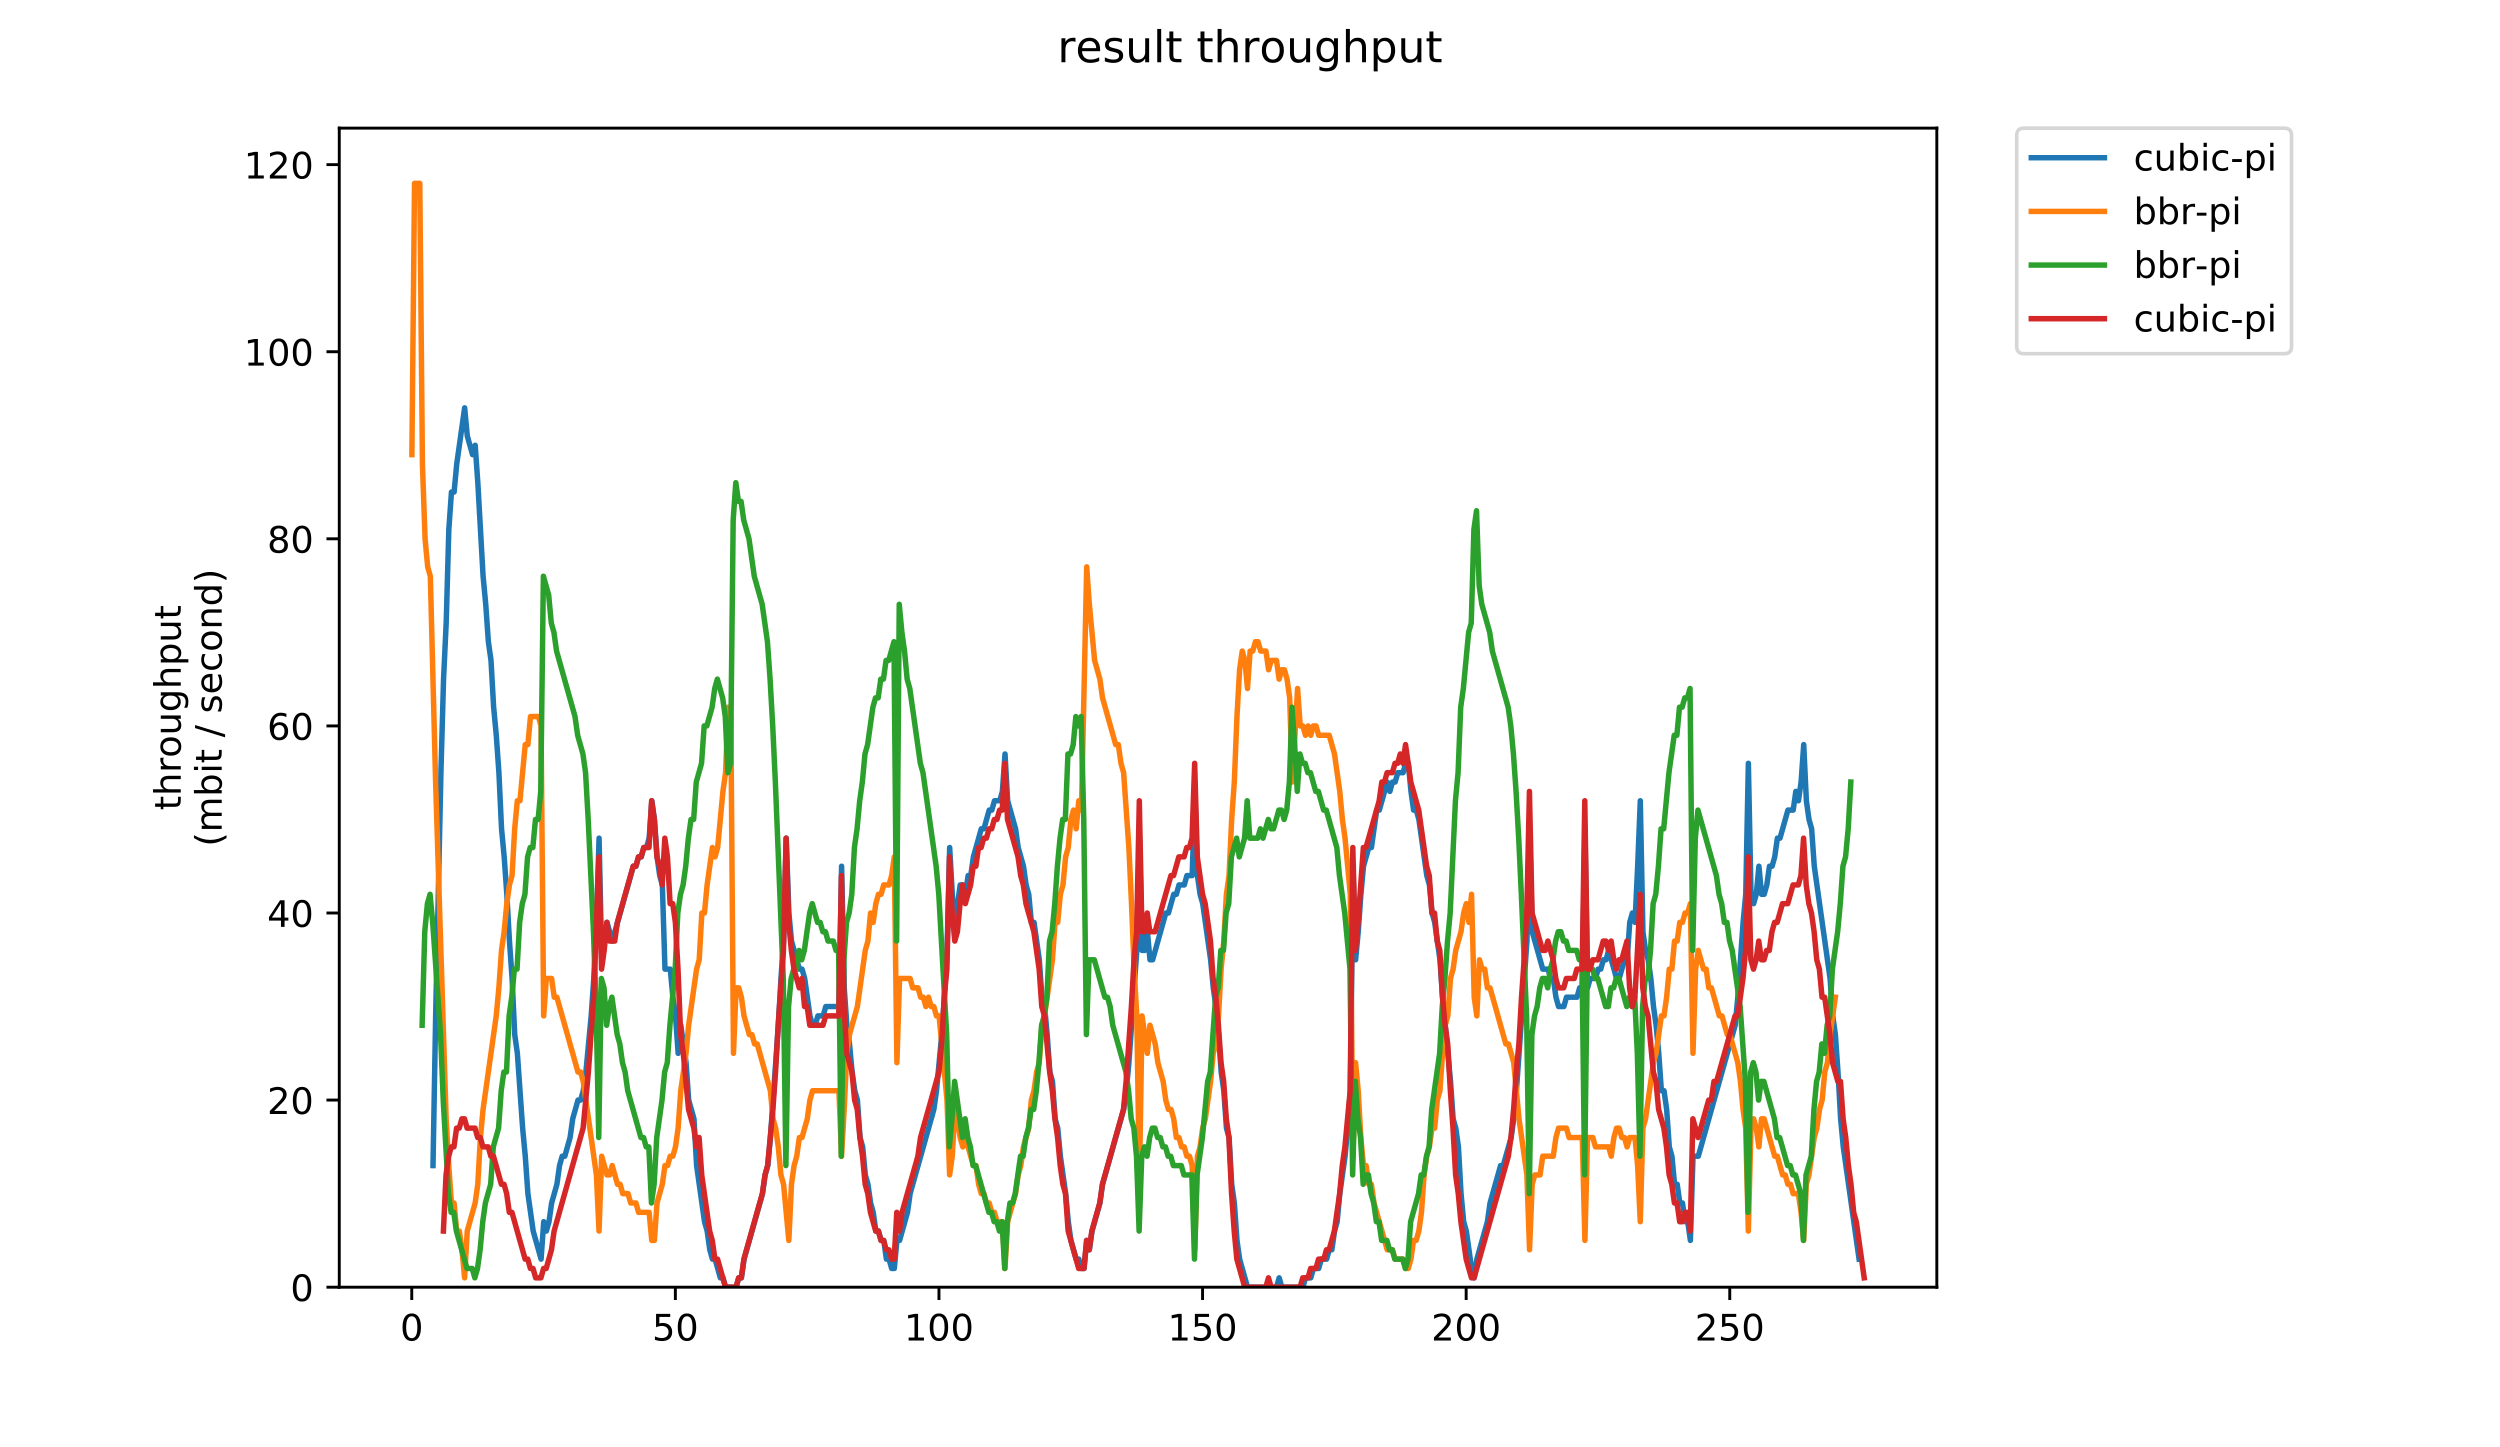 <?xml version="1.0" encoding="utf-8" standalone="no"?>
<!DOCTYPE svg PUBLIC "-//W3C//DTD SVG 1.1//EN"
  "http://www.w3.org/Graphics/SVG/1.1/DTD/svg11.dtd">
<!-- Created with matplotlib (https://matplotlib.org/) -->
<svg height="396pt" version="1.1" viewBox="0 0 684 396" width="684pt" xmlns="http://www.w3.org/2000/svg" xmlns:xlink="http://www.w3.org/1999/xlink">
 <defs>
  <style type="text/css">
*{stroke-linecap:butt;stroke-linejoin:round;}
  </style>
 </defs>
 <g id="figure_1">
  <g id="patch_1">
   <path d="M 0 396 
L 684 396 
L 684 0 
L 0 0 
z
" style="fill:#ffffff;"/>
  </g>
  <g id="axes_1">
   <g id="patch_2">
    <path d="M 92.824 352.174 
L 529.913 352.174 
L 529.913 35.062 
L 92.824 35.062 
z
" style="fill:#ffffff;"/>
   </g>
   <g id="matplotlib.axis_1">
    <g id="xtick_1">
     <g id="line2d_1">
      <defs>
       <path d="M 0 0 
L 0 3.5 
" id="m66366117ad" style="stroke:#000000;stroke-width:0.8;"/>
      </defs>
      <g>
       <use style="stroke:#000000;stroke-width:0.8;" x="112.658" xlink:href="#m66366117ad" y="352.174"/>
      </g>
     </g>
     <g id="text_1">
      <!-- 0 -->
      <defs>
       <path d="M 31.781 66.406 
Q 24.172 66.406 20.328 58.906 
Q 16.5 51.422 16.5 36.375 
Q 16.5 21.391 20.328 13.891 
Q 24.172 6.391 31.781 6.391 
Q 39.453 6.391 43.281 13.891 
Q 47.125 21.391 47.125 36.375 
Q 47.125 51.422 43.281 58.906 
Q 39.453 66.406 31.781 66.406 
z
M 31.781 74.219 
Q 44.047 74.219 50.516 64.516 
Q 56.984 54.828 56.984 36.375 
Q 56.984 17.969 50.516 8.266 
Q 44.047 -1.422 31.781 -1.422 
Q 19.531 -1.422 13.062 8.266 
Q 6.594 17.969 6.594 36.375 
Q 6.594 54.828 13.062 64.516 
Q 19.531 74.219 31.781 74.219 
z
" id="DejaVuSans-48"/>
      </defs>
      <g transform="translate(109.477 366.773)scale(0.1 -0.1)">
       <use xlink:href="#DejaVuSans-48"/>
      </g>
     </g>
    </g>
    <g id="xtick_2">
     <g id="line2d_2">
      <g>
       <use style="stroke:#000000;stroke-width:0.8;" x="184.779" xlink:href="#m66366117ad" y="352.174"/>
      </g>
     </g>
     <g id="text_2">
      <!-- 50 -->
      <defs>
       <path d="M 10.797 72.906 
L 49.516 72.906 
L 49.516 64.594 
L 19.828 64.594 
L 19.828 46.734 
Q 21.969 47.469 24.109 47.828 
Q 26.266 48.188 28.422 48.188 
Q 40.625 48.188 47.75 41.5 
Q 54.891 34.812 54.891 23.391 
Q 54.891 11.625 47.562 5.094 
Q 40.234 -1.422 26.906 -1.422 
Q 22.312 -1.422 17.547 -0.641 
Q 12.797 0.141 7.719 1.703 
L 7.719 11.625 
Q 12.109 9.234 16.797 8.062 
Q 21.484 6.891 26.703 6.891 
Q 35.156 6.891 40.078 11.328 
Q 45.016 15.766 45.016 23.391 
Q 45.016 31 40.078 35.438 
Q 35.156 39.891 26.703 39.891 
Q 22.75 39.891 18.812 39.016 
Q 14.891 38.141 10.797 36.281 
z
" id="DejaVuSans-53"/>
      </defs>
      <g transform="translate(178.417 366.773)scale(0.1 -0.1)">
       <use xlink:href="#DejaVuSans-53"/>
       <use x="63.623" xlink:href="#DejaVuSans-48"/>
      </g>
     </g>
    </g>
    <g id="xtick_3">
     <g id="line2d_3">
      <g>
       <use style="stroke:#000000;stroke-width:0.8;" x="256.9" xlink:href="#m66366117ad" y="352.174"/>
      </g>
     </g>
     <g id="text_3">
      <!-- 100 -->
      <defs>
       <path d="M 12.406 8.297 
L 28.516 8.297 
L 28.516 63.922 
L 10.984 60.406 
L 10.984 69.391 
L 28.422 72.906 
L 38.281 72.906 
L 38.281 8.297 
L 54.391 8.297 
L 54.391 0 
L 12.406 0 
z
" id="DejaVuSans-49"/>
      </defs>
      <g transform="translate(247.356 366.773)scale(0.1 -0.1)">
       <use xlink:href="#DejaVuSans-49"/>
       <use x="63.623" xlink:href="#DejaVuSans-48"/>
       <use x="127.246" xlink:href="#DejaVuSans-48"/>
      </g>
     </g>
    </g>
    <g id="xtick_4">
     <g id="line2d_4">
      <g>
       <use style="stroke:#000000;stroke-width:0.8;" x="329.021" xlink:href="#m66366117ad" y="352.174"/>
      </g>
     </g>
     <g id="text_4">
      <!-- 150 -->
      <g transform="translate(319.477 366.773)scale(0.1 -0.1)">
       <use xlink:href="#DejaVuSans-49"/>
       <use x="63.623" xlink:href="#DejaVuSans-53"/>
       <use x="127.246" xlink:href="#DejaVuSans-48"/>
      </g>
     </g>
    </g>
    <g id="xtick_5">
     <g id="line2d_5">
      <g>
       <use style="stroke:#000000;stroke-width:0.8;" x="401.141" xlink:href="#m66366117ad" y="352.174"/>
      </g>
     </g>
     <g id="text_5">
      <!-- 200 -->
      <defs>
       <path d="M 19.188 8.297 
L 53.609 8.297 
L 53.609 0 
L 7.328 0 
L 7.328 8.297 
Q 12.938 14.109 22.625 23.891 
Q 32.328 33.688 34.812 36.531 
Q 39.547 41.844 41.422 45.531 
Q 43.312 49.219 43.312 52.781 
Q 43.312 58.594 39.234 62.25 
Q 35.156 65.922 28.609 65.922 
Q 23.969 65.922 18.812 64.312 
Q 13.672 62.703 7.812 59.422 
L 7.812 69.391 
Q 13.766 71.781 18.938 73 
Q 24.125 74.219 28.422 74.219 
Q 39.75 74.219 46.484 68.547 
Q 53.219 62.891 53.219 53.422 
Q 53.219 48.922 51.531 44.891 
Q 49.859 40.875 45.406 35.406 
Q 44.188 33.984 37.641 27.219 
Q 31.109 20.453 19.188 8.297 
z
" id="DejaVuSans-50"/>
      </defs>
      <g transform="translate(391.598 366.773)scale(0.1 -0.1)">
       <use xlink:href="#DejaVuSans-50"/>
       <use x="63.623" xlink:href="#DejaVuSans-48"/>
       <use x="127.246" xlink:href="#DejaVuSans-48"/>
      </g>
     </g>
    </g>
    <g id="xtick_6">
     <g id="line2d_6">
      <g>
       <use style="stroke:#000000;stroke-width:0.8;" x="473.262" xlink:href="#m66366117ad" y="352.174"/>
      </g>
     </g>
     <g id="text_6">
      <!-- 250 -->
      <g transform="translate(463.719 366.773)scale(0.1 -0.1)">
       <use xlink:href="#DejaVuSans-50"/>
       <use x="63.623" xlink:href="#DejaVuSans-53"/>
       <use x="127.246" xlink:href="#DejaVuSans-48"/>
      </g>
     </g>
    </g>
   </g>
   <g id="matplotlib.axis_2">
    <g id="ytick_1">
     <g id="line2d_7">
      <defs>
       <path d="M 0 0 
L -3.5 0 
" id="m0949f9ed41" style="stroke:#000000;stroke-width:0.8;"/>
      </defs>
      <g>
       <use style="stroke:#000000;stroke-width:0.8;" x="92.824" xlink:href="#m0949f9ed41" y="352.174"/>
      </g>
     </g>
     <g id="text_7">
      <!-- 0 -->
      <g transform="translate(79.461 355.973)scale(0.1 -0.1)">
       <use xlink:href="#DejaVuSans-48"/>
      </g>
     </g>
    </g>
    <g id="ytick_2">
     <g id="line2d_8">
      <g>
       <use style="stroke:#000000;stroke-width:0.8;" x="92.824" xlink:href="#m0949f9ed41" y="300.986"/>
      </g>
     </g>
     <g id="text_8">
      <!-- 20 -->
      <g transform="translate(73.099 304.785)scale(0.1 -0.1)">
       <use xlink:href="#DejaVuSans-50"/>
       <use x="63.623" xlink:href="#DejaVuSans-48"/>
      </g>
     </g>
    </g>
    <g id="ytick_3">
     <g id="line2d_9">
      <g>
       <use style="stroke:#000000;stroke-width:0.8;" x="92.824" xlink:href="#m0949f9ed41" y="249.798"/>
      </g>
     </g>
     <g id="text_9">
      <!-- 40 -->
      <defs>
       <path d="M 37.797 64.312 
L 12.891 25.391 
L 37.797 25.391 
z
M 35.203 72.906 
L 47.609 72.906 
L 47.609 25.391 
L 58.016 25.391 
L 58.016 17.188 
L 47.609 17.188 
L 47.609 0 
L 37.797 0 
L 37.797 17.188 
L 4.891 17.188 
L 4.891 26.703 
z
" id="DejaVuSans-52"/>
      </defs>
      <g transform="translate(73.099 253.597)scale(0.1 -0.1)">
       <use xlink:href="#DejaVuSans-52"/>
       <use x="63.623" xlink:href="#DejaVuSans-48"/>
      </g>
     </g>
    </g>
    <g id="ytick_4">
     <g id="line2d_10">
      <g>
       <use style="stroke:#000000;stroke-width:0.8;" x="92.824" xlink:href="#m0949f9ed41" y="198.609"/>
      </g>
     </g>
     <g id="text_10">
      <!-- 60 -->
      <defs>
       <path d="M 33.016 40.375 
Q 26.375 40.375 22.484 35.828 
Q 18.609 31.297 18.609 23.391 
Q 18.609 15.531 22.484 10.953 
Q 26.375 6.391 33.016 6.391 
Q 39.656 6.391 43.531 10.953 
Q 47.406 15.531 47.406 23.391 
Q 47.406 31.297 43.531 35.828 
Q 39.656 40.375 33.016 40.375 
z
M 52.594 71.297 
L 52.594 62.312 
Q 48.875 64.062 45.094 64.984 
Q 41.312 65.922 37.594 65.922 
Q 27.828 65.922 22.672 59.328 
Q 17.531 52.734 16.797 39.406 
Q 19.672 43.656 24.016 45.922 
Q 28.375 48.188 33.594 48.188 
Q 44.578 48.188 50.953 41.516 
Q 57.328 34.859 57.328 23.391 
Q 57.328 12.156 50.688 5.359 
Q 44.047 -1.422 33.016 -1.422 
Q 20.359 -1.422 13.672 8.266 
Q 6.984 17.969 6.984 36.375 
Q 6.984 53.656 15.188 63.938 
Q 23.391 74.219 37.203 74.219 
Q 40.922 74.219 44.703 73.484 
Q 48.484 72.75 52.594 71.297 
z
" id="DejaVuSans-54"/>
      </defs>
      <g transform="translate(73.099 202.408)scale(0.1 -0.1)">
       <use xlink:href="#DejaVuSans-54"/>
       <use x="63.623" xlink:href="#DejaVuSans-48"/>
      </g>
     </g>
    </g>
    <g id="ytick_5">
     <g id="line2d_11">
      <g>
       <use style="stroke:#000000;stroke-width:0.8;" x="92.824" xlink:href="#m0949f9ed41" y="147.421"/>
      </g>
     </g>
     <g id="text_11">
      <!-- 80 -->
      <defs>
       <path d="M 31.781 34.625 
Q 24.75 34.625 20.719 30.859 
Q 16.703 27.094 16.703 20.516 
Q 16.703 13.922 20.719 10.156 
Q 24.75 6.391 31.781 6.391 
Q 38.812 6.391 42.859 10.172 
Q 46.922 13.969 46.922 20.516 
Q 46.922 27.094 42.891 30.859 
Q 38.875 34.625 31.781 34.625 
z
M 21.922 38.812 
Q 15.578 40.375 12.031 44.719 
Q 8.5 49.078 8.5 55.328 
Q 8.5 64.062 14.719 69.141 
Q 20.953 74.219 31.781 74.219 
Q 42.672 74.219 48.875 69.141 
Q 55.078 64.062 55.078 55.328 
Q 55.078 49.078 51.531 44.719 
Q 48 40.375 41.703 38.812 
Q 48.828 37.156 52.797 32.312 
Q 56.781 27.484 56.781 20.516 
Q 56.781 9.906 50.312 4.234 
Q 43.844 -1.422 31.781 -1.422 
Q 19.734 -1.422 13.25 4.234 
Q 6.781 9.906 6.781 20.516 
Q 6.781 27.484 10.781 32.312 
Q 14.797 37.156 21.922 38.812 
z
M 18.312 54.391 
Q 18.312 48.734 21.844 45.562 
Q 25.391 42.391 31.781 42.391 
Q 38.141 42.391 41.719 45.562 
Q 45.312 48.734 45.312 54.391 
Q 45.312 60.062 41.719 63.234 
Q 38.141 66.406 31.781 66.406 
Q 25.391 66.406 21.844 63.234 
Q 18.312 60.062 18.312 54.391 
z
" id="DejaVuSans-56"/>
      </defs>
      <g transform="translate(73.099 151.22)scale(0.1 -0.1)">
       <use xlink:href="#DejaVuSans-56"/>
       <use x="63.623" xlink:href="#DejaVuSans-48"/>
      </g>
     </g>
    </g>
    <g id="ytick_6">
     <g id="line2d_12">
      <g>
       <use style="stroke:#000000;stroke-width:0.8;" x="92.824" xlink:href="#m0949f9ed41" y="96.233"/>
      </g>
     </g>
     <g id="text_12">
      <!-- 100 -->
      <g transform="translate(66.736 100.032)scale(0.1 -0.1)">
       <use xlink:href="#DejaVuSans-49"/>
       <use x="63.623" xlink:href="#DejaVuSans-48"/>
       <use x="127.246" xlink:href="#DejaVuSans-48"/>
      </g>
     </g>
    </g>
    <g id="ytick_7">
     <g id="line2d_13">
      <g>
       <use style="stroke:#000000;stroke-width:0.8;" x="92.824" xlink:href="#m0949f9ed41" y="45.044"/>
      </g>
     </g>
     <g id="text_13">
      <!-- 120 -->
      <g transform="translate(66.736 48.843)scale(0.1 -0.1)">
       <use xlink:href="#DejaVuSans-49"/>
       <use x="63.623" xlink:href="#DejaVuSans-50"/>
       <use x="127.246" xlink:href="#DejaVuSans-48"/>
      </g>
     </g>
    </g>
    <g id="text_14">
     <!-- throughput -->
     <defs>
      <path d="M 18.312 70.219 
L 18.312 54.688 
L 36.812 54.688 
L 36.812 47.703 
L 18.312 47.703 
L 18.312 18.016 
Q 18.312 11.328 20.141 9.422 
Q 21.969 7.516 27.594 7.516 
L 36.812 7.516 
L 36.812 0 
L 27.594 0 
Q 17.188 0 13.234 3.875 
Q 9.281 7.766 9.281 18.016 
L 9.281 47.703 
L 2.688 47.703 
L 2.688 54.688 
L 9.281 54.688 
L 9.281 70.219 
z
" id="DejaVuSans-116"/>
      <path d="M 54.891 33.016 
L 54.891 0 
L 45.906 0 
L 45.906 32.719 
Q 45.906 40.484 42.875 44.328 
Q 39.844 48.188 33.797 48.188 
Q 26.516 48.188 22.312 43.547 
Q 18.109 38.922 18.109 30.906 
L 18.109 0 
L 9.078 0 
L 9.078 75.984 
L 18.109 75.984 
L 18.109 46.188 
Q 21.344 51.125 25.703 53.562 
Q 30.078 56 35.797 56 
Q 45.219 56 50.047 50.172 
Q 54.891 44.344 54.891 33.016 
z
" id="DejaVuSans-104"/>
      <path d="M 41.109 46.297 
Q 39.594 47.172 37.812 47.578 
Q 36.031 48 33.891 48 
Q 26.266 48 22.188 43.047 
Q 18.109 38.094 18.109 28.812 
L 18.109 0 
L 9.078 0 
L 9.078 54.688 
L 18.109 54.688 
L 18.109 46.188 
Q 20.953 51.172 25.484 53.578 
Q 30.031 56 36.531 56 
Q 37.453 56 38.578 55.875 
Q 39.703 55.766 41.062 55.516 
z
" id="DejaVuSans-114"/>
      <path d="M 30.609 48.391 
Q 23.391 48.391 19.188 42.75 
Q 14.984 37.109 14.984 27.297 
Q 14.984 17.484 19.156 11.844 
Q 23.344 6.203 30.609 6.203 
Q 37.797 6.203 41.984 11.859 
Q 46.188 17.531 46.188 27.297 
Q 46.188 37.016 41.984 42.703 
Q 37.797 48.391 30.609 48.391 
z
M 30.609 56 
Q 42.328 56 49.016 48.375 
Q 55.719 40.766 55.719 27.297 
Q 55.719 13.875 49.016 6.219 
Q 42.328 -1.422 30.609 -1.422 
Q 18.844 -1.422 12.172 6.219 
Q 5.516 13.875 5.516 27.297 
Q 5.516 40.766 12.172 48.375 
Q 18.844 56 30.609 56 
z
" id="DejaVuSans-111"/>
      <path d="M 8.5 21.578 
L 8.5 54.688 
L 17.484 54.688 
L 17.484 21.922 
Q 17.484 14.156 20.5 10.266 
Q 23.531 6.391 29.594 6.391 
Q 36.859 6.391 41.078 11.031 
Q 45.312 15.672 45.312 23.688 
L 45.312 54.688 
L 54.297 54.688 
L 54.297 0 
L 45.312 0 
L 45.312 8.406 
Q 42.047 3.422 37.719 1 
Q 33.406 -1.422 27.688 -1.422 
Q 18.266 -1.422 13.375 4.438 
Q 8.5 10.297 8.5 21.578 
z
M 31.109 56 
z
" id="DejaVuSans-117"/>
      <path d="M 45.406 27.984 
Q 45.406 37.75 41.375 43.109 
Q 37.359 48.484 30.078 48.484 
Q 22.859 48.484 18.828 43.109 
Q 14.797 37.75 14.797 27.984 
Q 14.797 18.266 18.828 12.891 
Q 22.859 7.516 30.078 7.516 
Q 37.359 7.516 41.375 12.891 
Q 45.406 18.266 45.406 27.984 
z
M 54.391 6.781 
Q 54.391 -7.172 48.188 -13.984 
Q 42 -20.797 29.203 -20.797 
Q 24.469 -20.797 20.266 -20.094 
Q 16.062 -19.391 12.109 -17.922 
L 12.109 -9.188 
Q 16.062 -11.328 19.922 -12.344 
Q 23.781 -13.375 27.781 -13.375 
Q 36.625 -13.375 41.016 -8.766 
Q 45.406 -4.156 45.406 5.172 
L 45.406 9.625 
Q 42.625 4.781 38.281 2.391 
Q 33.938 0 27.875 0 
Q 17.828 0 11.672 7.656 
Q 5.516 15.328 5.516 27.984 
Q 5.516 40.672 11.672 48.328 
Q 17.828 56 27.875 56 
Q 33.938 56 38.281 53.609 
Q 42.625 51.219 45.406 46.391 
L 45.406 54.688 
L 54.391 54.688 
z
" id="DejaVuSans-103"/>
      <path d="M 18.109 8.203 
L 18.109 -20.797 
L 9.078 -20.797 
L 9.078 54.688 
L 18.109 54.688 
L 18.109 46.391 
Q 20.953 51.266 25.266 53.625 
Q 29.594 56 35.594 56 
Q 45.562 56 51.781 48.094 
Q 58.016 40.188 58.016 27.297 
Q 58.016 14.406 51.781 6.484 
Q 45.562 -1.422 35.594 -1.422 
Q 29.594 -1.422 25.266 0.953 
Q 20.953 3.328 18.109 8.203 
z
M 48.688 27.297 
Q 48.688 37.203 44.609 42.844 
Q 40.531 48.484 33.406 48.484 
Q 26.266 48.484 22.188 42.844 
Q 18.109 37.203 18.109 27.297 
Q 18.109 17.391 22.188 11.75 
Q 26.266 6.109 33.406 6.109 
Q 40.531 6.109 44.609 11.75 
Q 48.688 17.391 48.688 27.297 
z
" id="DejaVuSans-112"/>
     </defs>
     <g transform="translate(49.459 221.675)rotate(-90)scale(0.1 -0.1)">
      <use xlink:href="#DejaVuSans-116"/>
      <use x="39.209" xlink:href="#DejaVuSans-104"/>
      <use x="102.588" xlink:href="#DejaVuSans-114"/>
      <use x="143.67" xlink:href="#DejaVuSans-111"/>
      <use x="204.852" xlink:href="#DejaVuSans-117"/>
      <use x="268.23" xlink:href="#DejaVuSans-103"/>
      <use x="331.707" xlink:href="#DejaVuSans-104"/>
      <use x="395.086" xlink:href="#DejaVuSans-112"/>
      <use x="458.562" xlink:href="#DejaVuSans-117"/>
      <use x="521.941" xlink:href="#DejaVuSans-116"/>
     </g>
     <!-- (mbit / second) -->
     <defs>
      <path d="M 31 75.875 
Q 24.469 64.656 21.281 53.656 
Q 18.109 42.672 18.109 31.391 
Q 18.109 20.125 21.312 9.062 
Q 24.516 -2 31 -13.188 
L 23.188 -13.188 
Q 15.875 -1.703 12.234 9.375 
Q 8.594 20.453 8.594 31.391 
Q 8.594 42.281 12.203 53.312 
Q 15.828 64.359 23.188 75.875 
z
" id="DejaVuSans-40"/>
      <path d="M 52 44.188 
Q 55.375 50.25 60.062 53.125 
Q 64.75 56 71.094 56 
Q 79.641 56 84.281 50.016 
Q 88.922 44.047 88.922 33.016 
L 88.922 0 
L 79.891 0 
L 79.891 32.719 
Q 79.891 40.578 77.094 44.375 
Q 74.312 48.188 68.609 48.188 
Q 61.625 48.188 57.562 43.547 
Q 53.516 38.922 53.516 30.906 
L 53.516 0 
L 44.484 0 
L 44.484 32.719 
Q 44.484 40.625 41.703 44.406 
Q 38.922 48.188 33.109 48.188 
Q 26.219 48.188 22.156 43.531 
Q 18.109 38.875 18.109 30.906 
L 18.109 0 
L 9.078 0 
L 9.078 54.688 
L 18.109 54.688 
L 18.109 46.188 
Q 21.188 51.219 25.484 53.609 
Q 29.781 56 35.688 56 
Q 41.656 56 45.828 52.969 
Q 50 49.953 52 44.188 
z
" id="DejaVuSans-109"/>
      <path d="M 48.688 27.297 
Q 48.688 37.203 44.609 42.844 
Q 40.531 48.484 33.406 48.484 
Q 26.266 48.484 22.188 42.844 
Q 18.109 37.203 18.109 27.297 
Q 18.109 17.391 22.188 11.75 
Q 26.266 6.109 33.406 6.109 
Q 40.531 6.109 44.609 11.75 
Q 48.688 17.391 48.688 27.297 
z
M 18.109 46.391 
Q 20.953 51.266 25.266 53.625 
Q 29.594 56 35.594 56 
Q 45.562 56 51.781 48.094 
Q 58.016 40.188 58.016 27.297 
Q 58.016 14.406 51.781 6.484 
Q 45.562 -1.422 35.594 -1.422 
Q 29.594 -1.422 25.266 0.953 
Q 20.953 3.328 18.109 8.203 
L 18.109 0 
L 9.078 0 
L 9.078 75.984 
L 18.109 75.984 
z
" id="DejaVuSans-98"/>
      <path d="M 9.422 54.688 
L 18.406 54.688 
L 18.406 0 
L 9.422 0 
z
M 9.422 75.984 
L 18.406 75.984 
L 18.406 64.594 
L 9.422 64.594 
z
" id="DejaVuSans-105"/>
      <path id="DejaVuSans-32"/>
      <path d="M 25.391 72.906 
L 33.688 72.906 
L 8.297 -9.281 
L 0 -9.281 
z
" id="DejaVuSans-47"/>
      <path d="M 44.281 53.078 
L 44.281 44.578 
Q 40.484 46.531 36.375 47.5 
Q 32.281 48.484 27.875 48.484 
Q 21.188 48.484 17.844 46.438 
Q 14.5 44.391 14.5 40.281 
Q 14.5 37.156 16.891 35.375 
Q 19.281 33.594 26.516 31.984 
L 29.594 31.297 
Q 39.156 29.25 43.188 25.516 
Q 47.219 21.781 47.219 15.094 
Q 47.219 7.469 41.188 3.016 
Q 35.156 -1.422 24.609 -1.422 
Q 20.219 -1.422 15.453 -0.562 
Q 10.688 0.297 5.422 2 
L 5.422 11.281 
Q 10.406 8.688 15.234 7.391 
Q 20.062 6.109 24.812 6.109 
Q 31.156 6.109 34.562 8.281 
Q 37.984 10.453 37.984 14.406 
Q 37.984 18.062 35.516 20.016 
Q 33.062 21.969 24.703 23.781 
L 21.578 24.516 
Q 13.234 26.266 9.516 29.906 
Q 5.812 33.547 5.812 39.891 
Q 5.812 47.609 11.281 51.797 
Q 16.75 56 26.812 56 
Q 31.781 56 36.172 55.266 
Q 40.578 54.547 44.281 53.078 
z
" id="DejaVuSans-115"/>
      <path d="M 56.203 29.594 
L 56.203 25.203 
L 14.891 25.203 
Q 15.484 15.922 20.484 11.062 
Q 25.484 6.203 34.422 6.203 
Q 39.594 6.203 44.453 7.469 
Q 49.312 8.734 54.109 11.281 
L 54.109 2.781 
Q 49.266 0.734 44.188 -0.344 
Q 39.109 -1.422 33.891 -1.422 
Q 20.797 -1.422 13.156 6.188 
Q 5.516 13.812 5.516 26.812 
Q 5.516 40.234 12.766 48.109 
Q 20.016 56 32.328 56 
Q 43.359 56 49.781 48.891 
Q 56.203 41.797 56.203 29.594 
z
M 47.219 32.234 
Q 47.125 39.594 43.094 43.984 
Q 39.062 48.391 32.422 48.391 
Q 24.906 48.391 20.391 44.141 
Q 15.875 39.891 15.188 32.172 
z
" id="DejaVuSans-101"/>
      <path d="M 48.781 52.594 
L 48.781 44.188 
Q 44.969 46.297 41.141 47.344 
Q 37.312 48.391 33.406 48.391 
Q 24.656 48.391 19.812 42.844 
Q 14.984 37.312 14.984 27.297 
Q 14.984 17.281 19.812 11.734 
Q 24.656 6.203 33.406 6.203 
Q 37.312 6.203 41.141 7.25 
Q 44.969 8.297 48.781 10.406 
L 48.781 2.094 
Q 45.016 0.344 40.984 -0.531 
Q 36.969 -1.422 32.422 -1.422 
Q 20.062 -1.422 12.781 6.344 
Q 5.516 14.109 5.516 27.297 
Q 5.516 40.672 12.859 48.328 
Q 20.219 56 33.016 56 
Q 37.156 56 41.109 55.141 
Q 45.062 54.297 48.781 52.594 
z
" id="DejaVuSans-99"/>
      <path d="M 54.891 33.016 
L 54.891 0 
L 45.906 0 
L 45.906 32.719 
Q 45.906 40.484 42.875 44.328 
Q 39.844 48.188 33.797 48.188 
Q 26.516 48.188 22.312 43.547 
Q 18.109 38.922 18.109 30.906 
L 18.109 0 
L 9.078 0 
L 9.078 54.688 
L 18.109 54.688 
L 18.109 46.188 
Q 21.344 51.125 25.703 53.562 
Q 30.078 56 35.797 56 
Q 45.219 56 50.047 50.172 
Q 54.891 44.344 54.891 33.016 
z
" id="DejaVuSans-110"/>
      <path d="M 45.406 46.391 
L 45.406 75.984 
L 54.391 75.984 
L 54.391 0 
L 45.406 0 
L 45.406 8.203 
Q 42.578 3.328 38.25 0.953 
Q 33.938 -1.422 27.875 -1.422 
Q 17.969 -1.422 11.734 6.484 
Q 5.516 14.406 5.516 27.297 
Q 5.516 40.188 11.734 48.094 
Q 17.969 56 27.875 56 
Q 33.938 56 38.25 53.625 
Q 42.578 51.266 45.406 46.391 
z
M 14.797 27.297 
Q 14.797 17.391 18.875 11.75 
Q 22.953 6.109 30.078 6.109 
Q 37.203 6.109 41.297 11.75 
Q 45.406 17.391 45.406 27.297 
Q 45.406 37.203 41.297 42.844 
Q 37.203 48.484 30.078 48.484 
Q 22.953 48.484 18.875 42.844 
Q 14.797 37.203 14.797 27.297 
z
" id="DejaVuSans-100"/>
      <path d="M 8.016 75.875 
L 15.828 75.875 
Q 23.141 64.359 26.781 53.312 
Q 30.422 42.281 30.422 31.391 
Q 30.422 20.453 26.781 9.375 
Q 23.141 -1.703 15.828 -13.188 
L 8.016 -13.188 
Q 14.5 -2 17.703 9.062 
Q 20.906 20.125 20.906 31.391 
Q 20.906 42.672 17.703 53.656 
Q 14.5 64.656 8.016 75.875 
z
" id="DejaVuSans-41"/>
     </defs>
     <g transform="translate(60.657 231.609)rotate(-90)scale(0.1 -0.1)">
      <use xlink:href="#DejaVuSans-40"/>
      <use x="39.014" xlink:href="#DejaVuSans-109"/>
      <use x="136.426" xlink:href="#DejaVuSans-98"/>
      <use x="199.902" xlink:href="#DejaVuSans-105"/>
      <use x="227.686" xlink:href="#DejaVuSans-116"/>
      <use x="266.895" xlink:href="#DejaVuSans-32"/>
      <use x="298.682" xlink:href="#DejaVuSans-47"/>
      <use x="332.373" xlink:href="#DejaVuSans-32"/>
      <use x="364.16" xlink:href="#DejaVuSans-115"/>
      <use x="416.26" xlink:href="#DejaVuSans-101"/>
      <use x="477.783" xlink:href="#DejaVuSans-99"/>
      <use x="532.764" xlink:href="#DejaVuSans-111"/>
      <use x="593.945" xlink:href="#DejaVuSans-110"/>
      <use x="657.324" xlink:href="#DejaVuSans-100"/>
      <use x="720.801" xlink:href="#DejaVuSans-41"/>
     </g>
    </g>
   </g>
   <g id="line2d_14">
    <path clip-path="url(#pebd27e2c0b)" d="M 118.471 318.902 
L 119.193 277.951 
L 120.635 211.406 
L 121.356 185.812 
L 122.077 170.456 
L 122.799 144.861 
L 123.52 134.624 
L 124.241 134.624 
L 124.962 126.946 
L 127.126 111.589 
L 127.847 119.267 
L 129.289 124.386 
L 130.011 121.827 
L 130.732 132.064 
L 132.174 157.659 
L 132.896 165.337 
L 133.617 175.574 
L 134.338 180.693 
L 135.059 193.49 
L 135.78 201.169 
L 136.502 211.406 
L 137.223 226.763 
L 137.944 234.441 
L 138.665 244.679 
L 139.386 257.476 
L 140.108 267.713 
L 140.829 283.07 
L 141.55 288.189 
L 142.992 308.664 
L 143.714 316.342 
L 144.435 326.58 
L 145.877 336.818 
L 148.041 344.496 
L 148.762 334.258 
L 149.483 336.818 
L 150.204 334.258 
L 150.926 329.139 
L 152.368 324.021 
L 153.089 318.902 
L 153.811 316.342 
L 154.532 316.342 
L 155.974 311.224 
L 156.695 306.105 
L 158.138 300.986 
L 158.859 300.986 
L 159.58 298.426 
L 160.301 293.308 
L 161.744 277.951 
L 162.465 267.713 
L 163.186 252.357 
L 163.907 229.322 
L 164.629 262.595 
L 166.071 252.357 
L 167.513 257.476 
L 173.283 237 
L 174.004 237 
L 174.726 234.441 
L 175.447 234.441 
L 176.168 231.882 
L 176.889 231.882 
L 177.61 229.322 
L 178.332 219.085 
L 179.053 224.203 
L 179.774 234.441 
L 180.495 239.56 
L 181.216 242.119 
L 181.938 265.154 
L 183.38 265.154 
L 184.101 272.832 
L 184.822 277.951 
L 185.544 288.189 
L 186.265 280.511 
L 187.707 290.748 
L 188.428 300.986 
L 189.871 306.105 
L 190.592 318.902 
L 192.756 334.258 
L 193.477 336.818 
L 194.198 341.937 
L 194.919 344.496 
L 195.641 344.496 
L 197.083 349.615 
L 197.804 349.615 
L 198.525 352.174 
L 201.41 352.174 
L 202.131 349.615 
L 202.853 349.615 
L 203.574 344.496 
L 208.622 326.58 
L 209.344 321.461 
L 210.065 318.902 
L 210.786 311.224 
L 212.95 280.511 
L 213.671 267.713 
L 214.392 257.476 
L 215.113 229.322 
L 215.834 249.798 
L 216.556 257.476 
L 218.719 265.154 
L 219.44 265.154 
L 220.162 267.713 
L 221.604 277.951 
L 222.325 280.511 
L 223.046 280.511 
L 223.768 277.951 
L 225.21 277.951 
L 225.931 275.392 
L 229.537 275.392 
L 230.259 237 
L 230.98 270.273 
L 231.701 280.511 
L 232.422 285.629 
L 233.143 293.308 
L 233.865 298.426 
L 234.586 300.986 
L 235.307 311.224 
L 236.028 313.783 
L 236.749 321.461 
L 237.471 324.021 
L 238.192 329.139 
L 238.913 331.699 
L 239.634 336.818 
L 240.355 336.818 
L 241.077 339.377 
L 241.798 339.377 
L 242.519 344.496 
L 243.24 344.496 
L 243.961 347.055 
L 244.683 347.055 
L 245.404 339.377 
L 246.125 339.377 
L 248.289 331.699 
L 249.01 326.58 
L 255.501 303.545 
L 256.222 298.426 
L 257.664 283.07 
L 258.386 272.832 
L 259.107 260.035 
L 259.828 231.882 
L 260.549 244.679 
L 261.27 254.916 
L 261.992 247.238 
L 262.713 242.119 
L 263.434 242.119 
L 264.155 244.679 
L 264.877 239.56 
L 265.598 239.56 
L 266.319 234.441 
L 268.483 226.763 
L 269.204 226.763 
L 270.646 221.644 
L 271.367 221.644 
L 272.089 219.085 
L 273.531 219.085 
L 274.252 216.525 
L 274.973 206.287 
L 275.695 219.085 
L 277.858 226.763 
L 278.579 231.882 
L 280.022 237 
L 280.743 242.119 
L 281.464 244.679 
L 282.185 252.357 
L 282.907 252.357 
L 284.349 262.595 
L 285.07 272.832 
L 285.792 275.392 
L 286.513 283.07 
L 287.234 293.308 
L 287.955 295.867 
L 288.676 306.105 
L 289.398 308.664 
L 290.119 316.342 
L 291.561 326.58 
L 292.282 334.258 
L 293.004 339.377 
L 294.446 344.496 
L 295.167 344.496 
L 295.888 347.055 
L 296.61 347.055 
L 297.331 339.377 
L 298.052 341.937 
L 298.773 336.818 
L 300.937 329.139 
L 301.658 324.021 
L 307.428 303.545 
L 308.149 298.426 
L 308.87 290.748 
L 311.034 260.035 
L 311.755 229.322 
L 312.476 260.035 
L 313.197 260.035 
L 313.919 254.916 
L 314.64 262.595 
L 315.361 262.595 
L 318.967 249.798 
L 319.688 249.798 
L 321.131 244.679 
L 321.852 244.679 
L 322.573 242.119 
L 324.016 242.119 
L 324.737 239.56 
L 326.179 239.56 
L 326.9 216.525 
L 327.622 239.56 
L 328.343 244.679 
L 329.064 247.238 
L 331.228 262.595 
L 331.949 270.273 
L 332.67 275.392 
L 333.391 283.07 
L 334.112 293.308 
L 334.834 298.426 
L 335.555 308.664 
L 336.276 311.224 
L 336.997 324.021 
L 337.718 329.139 
L 338.44 339.377 
L 339.161 344.496 
L 341.325 352.174 
L 349.258 352.174 
L 349.979 349.615 
L 350.7 352.174 
L 356.47 352.174 
L 357.191 349.615 
L 358.634 349.615 
L 359.355 347.055 
L 360.797 347.055 
L 361.518 344.496 
L 362.961 344.496 
L 363.682 341.937 
L 364.403 341.937 
L 365.124 336.818 
L 365.846 334.258 
L 366.567 326.58 
L 368.009 316.342 
L 368.73 308.664 
L 369.452 298.426 
L 370.173 237 
L 370.894 262.595 
L 371.615 254.916 
L 372.336 244.679 
L 373.058 237 
L 374.5 231.882 
L 375.221 231.882 
L 376.664 221.644 
L 377.385 221.644 
L 379.549 213.966 
L 380.27 216.525 
L 380.991 213.966 
L 381.712 213.966 
L 382.433 211.406 
L 383.876 211.406 
L 384.597 208.847 
L 385.318 208.847 
L 386.039 216.525 
L 386.761 221.644 
L 387.482 221.644 
L 388.203 224.203 
L 390.367 239.56 
L 391.088 242.119 
L 391.809 249.798 
L 392.53 252.357 
L 393.973 262.595 
L 394.694 272.832 
L 396.858 295.867 
L 397.579 306.105 
L 398.3 308.664 
L 399.021 313.783 
L 399.742 326.58 
L 400.464 334.258 
L 401.185 336.818 
L 402.627 347.055 
L 403.348 349.615 
L 404.07 344.496 
L 406.954 334.258 
L 407.676 329.139 
L 410.56 318.902 
L 411.282 318.902 
L 413.445 311.224 
L 414.166 306.105 
L 414.888 298.426 
L 417.773 257.476 
L 418.494 226.763 
L 419.215 254.916 
L 422.1 265.154 
L 423.542 265.154 
L 424.263 267.713 
L 424.985 267.713 
L 425.706 272.832 
L 426.427 275.392 
L 427.869 275.392 
L 428.591 272.832 
L 431.475 272.832 
L 432.197 270.273 
L 432.918 270.273 
L 433.639 226.763 
L 434.36 270.273 
L 435.082 267.713 
L 436.524 267.713 
L 437.245 265.154 
L 437.966 265.154 
L 438.688 262.595 
L 439.409 262.595 
L 440.13 260.035 
L 442.294 267.713 
L 443.015 267.713 
L 444.457 262.595 
L 445.178 262.595 
L 445.9 252.357 
L 446.621 249.798 
L 447.342 252.357 
L 448.063 237 
L 448.784 219.085 
L 449.506 254.916 
L 450.227 260.035 
L 450.948 262.595 
L 451.669 267.713 
L 452.391 275.392 
L 453.112 280.511 
L 453.833 288.189 
L 454.554 298.426 
L 455.275 298.426 
L 455.997 303.545 
L 456.718 313.783 
L 457.439 316.342 
L 458.16 324.021 
L 458.881 324.021 
L 459.603 329.139 
L 460.324 329.139 
L 461.045 334.258 
L 461.766 334.258 
L 462.487 339.377 
L 463.209 316.342 
L 464.651 316.342 
L 474.748 280.511 
L 475.469 272.832 
L 476.912 252.357 
L 477.633 244.679 
L 478.354 208.847 
L 479.075 244.679 
L 479.796 247.238 
L 480.518 244.679 
L 481.239 237 
L 481.96 244.679 
L 482.681 244.679 
L 483.402 242.119 
L 484.124 237 
L 484.845 237 
L 485.566 234.441 
L 486.287 229.322 
L 487.008 229.322 
L 489.172 221.644 
L 490.615 221.644 
L 491.336 216.525 
L 492.057 219.085 
L 492.778 213.966 
L 493.499 203.728 
L 494.221 219.085 
L 494.942 224.203 
L 495.663 226.763 
L 496.384 237 
L 500.711 267.713 
L 501.433 277.951 
L 502.154 283.07 
L 502.875 293.308 
L 503.596 306.105 
L 504.317 313.783 
L 508.645 344.496 
L 508.645 344.496 
" style="fill:none;stroke:#1f77b4;stroke-linecap:square;stroke-width:1.5;"/>
   </g>
   <g id="line2d_15">
    <path clip-path="url(#pebd27e2c0b)" d="M 112.692 124.386 
L 113.413 50.163 
L 114.855 50.163 
L 115.576 126.946 
L 116.298 147.421 
L 117.019 155.099 
L 117.74 157.659 
L 119.182 213.966 
L 122.067 306.105 
L 122.788 318.902 
L 123.51 329.139 
L 124.231 329.139 
L 124.952 336.818 
L 125.673 336.818 
L 126.395 341.937 
L 127.116 349.615 
L 127.837 336.818 
L 130.001 329.139 
L 130.722 324.021 
L 131.443 311.224 
L 132.164 303.545 
L 135.77 277.951 
L 136.491 270.273 
L 137.213 260.035 
L 137.934 254.916 
L 138.655 247.238 
L 139.376 242.119 
L 140.097 239.56 
L 140.819 226.763 
L 141.54 219.085 
L 142.261 219.085 
L 143.704 203.728 
L 144.425 203.728 
L 145.146 196.05 
L 147.31 196.05 
L 148.031 198.609 
L 148.752 277.951 
L 149.473 267.713 
L 150.916 267.713 
L 151.637 272.832 
L 152.358 272.832 
L 158.128 293.308 
L 158.849 293.308 
L 159.57 295.867 
L 163.176 321.461 
L 163.897 336.818 
L 164.619 316.342 
L 166.061 321.461 
L 166.782 321.461 
L 167.503 318.902 
L 168.946 324.021 
L 169.667 324.021 
L 170.388 326.58 
L 171.831 326.58 
L 172.552 329.139 
L 173.994 329.139 
L 174.715 331.699 
L 177.6 331.699 
L 178.321 339.377 
L 179.043 339.377 
L 179.764 329.139 
L 181.206 324.021 
L 181.928 318.902 
L 182.649 318.902 
L 183.37 316.342 
L 184.091 316.342 
L 184.812 313.783 
L 185.534 308.664 
L 186.255 298.426 
L 187.697 288.189 
L 188.418 280.511 
L 190.582 265.154 
L 191.303 262.595 
L 192.024 249.798 
L 192.746 249.798 
L 193.467 242.119 
L 194.909 231.882 
L 195.63 234.441 
L 196.352 231.882 
L 197.794 216.525 
L 198.515 211.406 
L 199.237 193.49 
L 199.958 196.05 
L 200.679 288.189 
L 201.4 270.273 
L 202.121 270.273 
L 202.843 272.832 
L 203.564 277.951 
L 205.006 283.07 
L 205.727 283.07 
L 206.449 285.629 
L 207.17 285.629 
L 210.776 298.426 
L 211.497 306.105 
L 212.218 308.664 
L 212.939 313.783 
L 213.661 321.461 
L 214.382 324.021 
L 215.824 339.377 
L 216.545 324.021 
L 217.267 318.902 
L 217.988 316.342 
L 218.709 311.224 
L 219.43 311.224 
L 220.873 306.105 
L 221.594 300.986 
L 222.315 298.426 
L 229.527 298.426 
L 230.248 316.342 
L 230.97 303.545 
L 231.691 288.189 
L 232.412 283.07 
L 234.576 275.392 
L 236.739 260.035 
L 237.461 257.476 
L 238.182 249.798 
L 238.903 252.357 
L 239.624 247.238 
L 240.345 244.679 
L 241.067 244.679 
L 241.788 242.119 
L 243.23 242.119 
L 243.951 239.56 
L 244.673 234.441 
L 245.394 290.748 
L 246.115 267.713 
L 249 267.713 
L 249.721 270.273 
L 251.163 270.273 
L 251.885 272.832 
L 252.606 272.832 
L 253.327 275.392 
L 254.048 272.832 
L 254.77 275.392 
L 255.491 275.392 
L 256.212 277.951 
L 256.933 277.951 
L 259.097 300.986 
L 259.818 321.461 
L 260.539 316.342 
L 261.26 303.545 
L 261.982 306.105 
L 262.703 311.224 
L 263.424 313.783 
L 264.145 311.224 
L 266.309 318.902 
L 267.03 318.902 
L 267.751 324.021 
L 268.472 326.58 
L 269.194 326.58 
L 269.915 329.139 
L 270.636 329.139 
L 271.357 331.699 
L 272.078 331.699 
L 272.8 334.258 
L 274.242 334.258 
L 274.963 347.055 
L 275.685 334.258 
L 277.848 326.58 
L 278.569 321.461 
L 279.291 318.902 
L 280.012 313.783 
L 281.454 308.664 
L 282.175 300.986 
L 282.897 298.426 
L 283.618 293.308 
L 284.339 290.748 
L 285.06 280.511 
L 285.781 277.951 
L 287.945 262.595 
L 288.666 252.357 
L 289.387 252.357 
L 290.109 244.679 
L 290.83 242.119 
L 291.551 234.441 
L 292.272 231.882 
L 292.994 224.203 
L 293.715 221.644 
L 294.436 226.763 
L 295.157 219.085 
L 295.878 221.644 
L 297.321 155.099 
L 298.042 165.337 
L 299.484 180.693 
L 300.927 185.812 
L 301.648 190.931 
L 305.254 203.728 
L 305.975 203.728 
L 306.696 208.847 
L 307.418 211.406 
L 308.86 231.882 
L 309.581 247.238 
L 310.302 265.154 
L 311.024 277.951 
L 311.745 324.021 
L 312.466 277.951 
L 313.909 288.189 
L 314.63 280.511 
L 316.072 285.629 
L 316.793 290.748 
L 318.236 295.867 
L 318.957 300.986 
L 319.678 303.545 
L 320.399 303.545 
L 321.121 306.105 
L 321.842 311.224 
L 322.563 311.224 
L 323.284 313.783 
L 324.005 313.783 
L 324.727 316.342 
L 325.448 316.342 
L 326.169 318.902 
L 326.89 341.937 
L 327.611 316.342 
L 328.333 313.783 
L 329.054 308.664 
L 329.775 306.105 
L 331.218 295.867 
L 331.939 288.189 
L 332.66 285.629 
L 333.381 277.951 
L 334.102 265.154 
L 334.824 257.476 
L 335.545 244.679 
L 336.266 239.56 
L 336.987 224.203 
L 337.708 213.966 
L 338.43 196.05 
L 339.151 183.253 
L 339.872 178.134 
L 340.593 180.693 
L 341.314 188.372 
L 342.036 178.134 
L 342.757 178.134 
L 343.478 175.574 
L 344.199 175.574 
L 344.92 178.134 
L 346.363 178.134 
L 347.084 183.253 
L 347.805 180.693 
L 349.248 180.693 
L 349.969 185.812 
L 350.69 183.253 
L 351.411 183.253 
L 352.133 185.812 
L 352.854 190.931 
L 353.575 213.966 
L 355.017 188.372 
L 355.739 198.609 
L 356.46 198.609 
L 357.181 201.169 
L 357.902 198.609 
L 358.623 201.169 
L 359.345 198.609 
L 360.066 198.609 
L 360.787 201.169 
L 363.672 201.169 
L 365.114 206.287 
L 366.557 216.525 
L 367.278 224.203 
L 367.999 229.322 
L 369.442 244.679 
L 370.163 316.342 
L 370.884 290.748 
L 371.605 298.426 
L 372.326 311.224 
L 373.048 318.902 
L 373.769 318.902 
L 374.49 324.021 
L 375.211 324.021 
L 375.932 329.139 
L 379.538 341.937 
L 380.981 341.937 
L 381.702 344.496 
L 383.866 344.496 
L 384.587 347.055 
L 385.308 347.055 
L 386.029 344.496 
L 386.751 339.377 
L 387.472 339.377 
L 388.193 336.818 
L 388.914 331.699 
L 389.635 321.461 
L 390.357 316.342 
L 391.078 313.783 
L 391.799 308.664 
L 392.52 308.664 
L 393.241 300.986 
L 393.963 298.426 
L 394.684 288.189 
L 395.405 280.511 
L 396.126 277.951 
L 396.847 267.713 
L 397.569 265.154 
L 398.29 260.035 
L 399.732 254.916 
L 400.453 249.798 
L 401.175 247.238 
L 401.896 252.357 
L 402.617 244.679 
L 403.338 272.832 
L 404.059 277.951 
L 404.781 262.595 
L 405.502 265.154 
L 406.223 265.154 
L 406.944 270.273 
L 407.666 270.273 
L 411.993 285.629 
L 412.714 285.629 
L 414.156 290.748 
L 415.599 306.105 
L 417.762 321.461 
L 418.484 341.937 
L 419.205 324.021 
L 419.926 321.461 
L 421.368 321.461 
L 422.09 316.342 
L 424.975 316.342 
L 425.696 311.224 
L 426.417 308.664 
L 428.581 308.664 
L 429.302 311.224 
L 432.908 311.224 
L 433.629 339.377 
L 434.35 311.224 
L 435.793 311.224 
L 436.514 313.783 
L 440.12 313.783 
L 440.841 316.342 
L 441.562 311.224 
L 442.283 308.664 
L 443.005 308.664 
L 443.726 311.224 
L 444.447 311.224 
L 445.168 313.783 
L 445.89 311.224 
L 447.332 311.224 
L 448.053 318.902 
L 448.774 334.258 
L 449.496 308.664 
L 450.217 306.105 
L 452.38 290.748 
L 453.102 288.189 
L 454.544 277.951 
L 455.265 277.951 
L 455.986 272.832 
L 456.708 265.154 
L 457.429 265.154 
L 458.15 257.476 
L 458.871 257.476 
L 459.592 252.357 
L 460.314 252.357 
L 461.035 249.798 
L 461.756 249.798 
L 462.477 247.238 
L 463.199 288.189 
L 463.92 265.154 
L 464.641 260.035 
L 466.083 265.154 
L 466.805 265.154 
L 467.526 270.273 
L 468.247 270.273 
L 470.411 277.951 
L 471.132 277.951 
L 472.574 283.07 
L 473.295 283.07 
L 475.459 290.748 
L 476.18 295.867 
L 476.901 303.545 
L 477.623 308.664 
L 478.344 336.818 
L 479.065 308.664 
L 479.786 306.105 
L 480.508 308.664 
L 481.229 313.783 
L 481.95 306.105 
L 482.671 306.105 
L 485.556 316.342 
L 486.277 316.342 
L 487.72 321.461 
L 488.441 321.461 
L 489.162 324.021 
L 489.883 324.021 
L 490.604 326.58 
L 492.047 326.58 
L 492.768 331.699 
L 493.489 339.377 
L 494.21 324.021 
L 494.932 321.461 
L 496.374 311.224 
L 497.095 308.664 
L 497.816 303.545 
L 498.538 300.986 
L 499.259 293.308 
L 499.98 290.748 
L 500.701 283.07 
L 502.144 272.832 
L 502.144 272.832 
" style="fill:none;stroke:#ff7f0e;stroke-linecap:square;stroke-width:1.5;"/>
   </g>
   <g id="line2d_16">
    <path clip-path="url(#pebd27e2c0b)" d="M 115.494 280.511 
L 116.215 254.916 
L 116.937 247.238 
L 117.658 244.679 
L 118.379 252.357 
L 120.543 283.07 
L 121.264 300.986 
L 122.706 326.58 
L 123.427 331.699 
L 124.149 331.699 
L 124.87 336.818 
L 127.755 347.055 
L 129.197 347.055 
L 129.918 349.615 
L 130.64 347.055 
L 131.361 341.937 
L 132.082 334.258 
L 132.803 329.139 
L 134.246 324.021 
L 134.967 313.783 
L 136.409 308.664 
L 137.13 298.426 
L 137.852 293.308 
L 138.573 293.308 
L 139.294 277.951 
L 140.015 272.832 
L 140.736 265.154 
L 141.458 265.154 
L 142.179 252.357 
L 142.9 247.238 
L 143.621 244.679 
L 144.343 234.441 
L 145.064 231.882 
L 145.785 231.882 
L 146.506 224.203 
L 147.227 224.203 
L 147.949 216.525 
L 148.67 157.659 
L 150.112 162.777 
L 150.833 170.456 
L 151.555 173.015 
L 152.276 178.134 
L 157.324 196.05 
L 158.045 201.169 
L 159.488 206.287 
L 160.209 211.406 
L 160.93 224.203 
L 162.373 254.916 
L 163.094 275.392 
L 163.815 311.224 
L 164.536 267.713 
L 165.258 270.273 
L 165.979 280.511 
L 166.7 275.392 
L 167.421 272.832 
L 168.864 283.07 
L 169.585 285.629 
L 170.306 290.748 
L 171.027 293.308 
L 171.748 298.426 
L 175.354 311.224 
L 176.076 311.224 
L 176.797 313.783 
L 177.518 313.783 
L 178.239 329.139 
L 178.96 324.021 
L 179.682 311.224 
L 181.124 300.986 
L 181.845 293.308 
L 182.567 290.748 
L 183.288 280.511 
L 184.73 265.154 
L 185.451 249.798 
L 186.173 244.679 
L 186.894 242.119 
L 187.615 237 
L 188.336 229.322 
L 189.057 224.203 
L 189.779 224.203 
L 190.5 213.966 
L 191.942 208.847 
L 192.663 198.609 
L 193.385 198.609 
L 194.827 193.49 
L 195.548 188.372 
L 196.269 185.812 
L 197.712 190.931 
L 198.433 196.05 
L 199.154 211.406 
L 199.876 208.847 
L 200.597 142.302 
L 201.318 132.064 
L 202.039 137.183 
L 202.76 137.183 
L 203.482 142.302 
L 204.924 147.421 
L 206.366 157.659 
L 208.53 165.337 
L 209.972 175.574 
L 210.694 185.812 
L 211.415 198.609 
L 212.136 213.966 
L 214.3 267.713 
L 215.021 318.902 
L 215.742 275.392 
L 216.463 267.713 
L 217.184 265.154 
L 217.906 265.154 
L 218.627 260.035 
L 219.348 262.595 
L 220.069 260.035 
L 221.512 249.798 
L 222.233 247.238 
L 223.675 252.357 
L 224.397 252.357 
L 225.118 254.916 
L 225.839 254.916 
L 226.56 257.476 
L 228.003 257.476 
L 228.724 260.035 
L 229.445 260.035 
L 230.166 316.342 
L 230.887 262.595 
L 231.609 252.357 
L 232.33 249.798 
L 233.051 244.679 
L 233.772 231.882 
L 234.493 226.763 
L 235.215 219.085 
L 235.936 213.966 
L 236.657 206.287 
L 237.378 203.728 
L 238.821 193.49 
L 239.542 190.931 
L 240.263 190.931 
L 240.984 185.812 
L 241.706 185.812 
L 242.427 180.693 
L 243.148 180.693 
L 244.59 175.574 
L 245.312 257.476 
L 246.033 165.337 
L 246.754 173.015 
L 247.475 178.134 
L 248.196 185.812 
L 248.918 188.372 
L 251.802 208.847 
L 252.524 211.406 
L 256.13 237 
L 256.851 244.679 
L 259.015 283.07 
L 259.736 313.783 
L 260.457 306.105 
L 261.178 295.867 
L 263.342 311.224 
L 264.063 306.105 
L 264.784 311.224 
L 265.505 313.783 
L 266.227 318.902 
L 266.948 318.902 
L 270.554 331.699 
L 271.275 331.699 
L 271.996 334.258 
L 272.717 334.258 
L 273.439 336.818 
L 274.16 334.258 
L 274.881 347.055 
L 275.602 334.258 
L 276.324 329.139 
L 277.045 329.139 
L 277.766 326.58 
L 279.208 316.342 
L 279.93 316.342 
L 280.651 311.224 
L 281.372 308.664 
L 282.093 303.545 
L 282.814 303.545 
L 283.536 298.426 
L 284.257 290.748 
L 284.978 280.511 
L 285.699 277.951 
L 286.42 272.832 
L 287.142 257.476 
L 287.863 254.916 
L 288.584 247.238 
L 289.305 237 
L 290.026 229.322 
L 290.748 224.203 
L 291.469 224.203 
L 292.19 206.287 
L 292.911 206.287 
L 293.632 203.728 
L 294.354 196.05 
L 295.075 198.609 
L 295.796 196.05 
L 296.517 224.203 
L 297.239 283.07 
L 297.96 262.595 
L 299.402 262.595 
L 302.287 272.832 
L 303.008 272.832 
L 303.729 275.392 
L 304.451 280.511 
L 308.057 293.308 
L 308.778 298.426 
L 309.499 306.105 
L 310.22 308.664 
L 310.941 316.342 
L 311.663 336.818 
L 312.384 316.342 
L 313.105 313.783 
L 313.826 316.342 
L 314.548 311.224 
L 315.269 308.664 
L 315.99 308.664 
L 316.711 311.224 
L 317.432 311.224 
L 318.154 313.783 
L 318.875 313.783 
L 319.596 316.342 
L 320.317 316.342 
L 321.038 318.902 
L 323.202 318.902 
L 323.923 321.461 
L 326.087 321.461 
L 326.808 344.496 
L 327.529 321.461 
L 328.972 311.224 
L 330.414 295.867 
L 331.135 293.308 
L 332.578 272.832 
L 333.299 270.273 
L 334.02 260.035 
L 334.741 260.035 
L 335.463 249.798 
L 336.184 247.238 
L 336.905 234.441 
L 338.347 229.322 
L 339.069 234.441 
L 340.511 229.322 
L 341.232 219.085 
L 341.953 229.322 
L 344.117 229.322 
L 344.838 226.763 
L 345.559 229.322 
L 347.002 224.203 
L 347.723 226.763 
L 348.444 226.763 
L 349.887 221.644 
L 350.608 221.644 
L 351.329 224.203 
L 352.05 221.644 
L 352.772 213.966 
L 353.493 193.49 
L 354.214 203.728 
L 354.935 216.525 
L 355.656 206.287 
L 356.378 208.847 
L 357.099 208.847 
L 357.82 211.406 
L 358.541 211.406 
L 359.984 216.525 
L 360.705 216.525 
L 362.147 221.644 
L 362.868 221.644 
L 365.753 231.882 
L 366.474 239.56 
L 367.917 249.798 
L 369.359 265.154 
L 370.081 321.461 
L 370.802 295.867 
L 371.523 306.105 
L 372.244 311.224 
L 372.965 324.021 
L 373.687 321.461 
L 374.408 321.461 
L 375.129 326.58 
L 375.85 329.139 
L 376.571 334.258 
L 377.293 334.258 
L 378.014 339.377 
L 379.456 339.377 
L 380.177 341.937 
L 380.899 341.937 
L 381.62 344.496 
L 383.783 344.496 
L 384.505 347.055 
L 385.226 344.496 
L 385.947 334.258 
L 388.111 326.58 
L 388.832 321.461 
L 389.553 321.461 
L 390.274 316.342 
L 390.996 313.783 
L 391.717 303.545 
L 393.88 288.189 
L 394.602 275.392 
L 395.323 267.713 
L 396.044 257.476 
L 396.765 249.798 
L 398.208 219.085 
L 398.929 211.406 
L 399.65 193.49 
L 400.371 188.372 
L 401.814 173.015 
L 402.535 170.456 
L 403.256 144.861 
L 403.977 139.743 
L 404.698 160.218 
L 405.42 165.337 
L 407.583 173.015 
L 408.305 178.134 
L 412.632 193.49 
L 413.353 198.609 
L 414.074 206.287 
L 414.795 216.525 
L 415.517 229.322 
L 416.238 244.679 
L 417.68 277.951 
L 418.401 326.58 
L 419.123 283.07 
L 419.844 277.951 
L 420.565 275.392 
L 421.286 270.273 
L 422.007 267.713 
L 422.729 267.713 
L 423.45 270.273 
L 424.171 265.154 
L 424.892 262.595 
L 425.614 257.476 
L 426.335 254.916 
L 427.056 254.916 
L 427.777 257.476 
L 428.498 257.476 
L 429.22 260.035 
L 431.383 260.035 
L 432.104 262.595 
L 432.826 262.595 
L 433.547 321.461 
L 434.268 265.154 
L 435.71 265.154 
L 436.432 267.713 
L 437.153 267.713 
L 439.316 275.392 
L 440.038 275.392 
L 440.759 270.273 
L 441.48 270.273 
L 442.201 267.713 
L 442.922 267.713 
L 445.086 275.392 
L 445.807 272.832 
L 446.529 275.392 
L 447.25 272.832 
L 447.971 288.189 
L 448.692 316.342 
L 449.413 275.392 
L 450.135 267.713 
L 450.856 267.713 
L 451.577 260.035 
L 452.298 247.238 
L 453.019 244.679 
L 453.741 237 
L 454.462 226.763 
L 455.183 226.763 
L 456.625 211.406 
L 458.068 201.169 
L 458.789 201.169 
L 459.51 193.49 
L 460.231 193.49 
L 460.953 190.931 
L 461.674 190.931 
L 462.395 188.372 
L 463.116 260.035 
L 463.838 229.322 
L 464.559 221.644 
L 469.607 239.56 
L 470.328 244.679 
L 471.05 247.238 
L 471.771 252.357 
L 472.492 252.357 
L 473.213 257.476 
L 473.934 260.035 
L 476.098 275.392 
L 477.54 295.867 
L 478.262 331.699 
L 478.983 293.308 
L 479.704 290.748 
L 480.425 293.308 
L 481.146 300.986 
L 481.868 295.867 
L 482.589 295.867 
L 485.474 306.105 
L 486.195 311.224 
L 486.916 311.224 
L 489.08 318.902 
L 489.801 318.902 
L 490.522 321.461 
L 491.243 321.461 
L 492.686 326.58 
L 493.407 339.377 
L 494.128 321.461 
L 495.571 316.342 
L 496.292 303.545 
L 497.013 295.867 
L 497.734 293.308 
L 498.455 285.629 
L 499.177 288.189 
L 499.898 280.511 
L 500.619 277.951 
L 501.34 265.154 
L 502.783 254.916 
L 503.504 247.238 
L 504.225 237 
L 504.946 234.441 
L 505.668 226.763 
L 506.389 213.966 
L 506.389 213.966 
" style="fill:none;stroke:#2ca02c;stroke-linecap:square;stroke-width:1.5;"/>
   </g>
   <g id="line2d_17">
    <path clip-path="url(#pebd27e2c0b)" d="M 121.314 336.818 
L 122.036 321.461 
L 122.757 316.342 
L 123.478 313.783 
L 124.199 313.783 
L 124.92 308.664 
L 125.642 308.664 
L 126.363 306.105 
L 127.084 306.105 
L 127.805 308.664 
L 129.969 308.664 
L 130.69 311.224 
L 131.411 311.224 
L 132.132 313.783 
L 133.575 313.783 
L 134.296 316.342 
L 135.017 316.342 
L 137.181 324.021 
L 137.902 324.021 
L 138.623 326.58 
L 139.345 331.699 
L 140.066 331.699 
L 143.672 344.496 
L 144.393 344.496 
L 145.114 347.055 
L 145.835 347.055 
L 146.557 349.615 
L 147.999 349.615 
L 148.72 347.055 
L 149.441 347.055 
L 150.884 341.937 
L 151.605 336.818 
L 159.538 308.664 
L 160.981 293.308 
L 162.423 272.832 
L 163.866 234.441 
L 164.587 265.154 
L 165.308 260.035 
L 166.029 252.357 
L 166.75 257.476 
L 168.193 257.476 
L 168.914 252.357 
L 173.241 237 
L 173.963 237 
L 174.684 234.441 
L 175.405 234.441 
L 176.126 231.882 
L 177.569 231.882 
L 178.29 219.085 
L 179.011 224.203 
L 179.732 234.441 
L 180.453 237 
L 181.175 242.119 
L 181.896 229.322 
L 182.617 234.441 
L 183.338 247.238 
L 184.059 247.238 
L 184.781 252.357 
L 185.502 265.154 
L 186.223 283.07 
L 186.944 288.189 
L 188.387 303.545 
L 189.829 308.664 
L 190.55 313.783 
L 191.271 311.224 
L 191.993 321.461 
L 194.156 336.818 
L 194.878 339.377 
L 195.599 344.496 
L 196.32 344.496 
L 198.484 352.174 
L 201.368 352.174 
L 202.09 349.615 
L 202.811 349.615 
L 203.532 344.496 
L 208.58 326.58 
L 209.302 321.461 
L 210.023 318.902 
L 211.465 303.545 
L 212.187 293.308 
L 212.908 280.511 
L 214.35 260.035 
L 215.071 229.322 
L 215.793 252.357 
L 216.514 260.035 
L 217.235 265.154 
L 218.677 270.273 
L 219.399 267.713 
L 220.12 275.392 
L 220.841 275.392 
L 221.562 280.511 
L 225.168 280.511 
L 225.889 277.951 
L 229.495 277.951 
L 230.217 239.56 
L 230.938 275.392 
L 231.659 288.189 
L 233.102 293.308 
L 233.823 300.986 
L 234.544 303.545 
L 235.265 311.224 
L 235.986 316.342 
L 236.708 324.021 
L 237.429 326.58 
L 238.15 331.699 
L 239.592 336.818 
L 240.314 336.818 
L 241.035 339.377 
L 241.756 339.377 
L 242.477 341.937 
L 243.198 341.937 
L 243.92 344.496 
L 244.641 344.496 
L 245.362 331.699 
L 246.083 336.818 
L 246.804 331.699 
L 251.132 316.342 
L 251.853 311.224 
L 256.901 293.308 
L 257.623 285.629 
L 258.344 272.832 
L 259.065 265.154 
L 259.786 234.441 
L 260.507 249.798 
L 261.229 257.476 
L 261.95 254.916 
L 262.671 247.238 
L 263.392 242.119 
L 264.113 247.238 
L 265.556 242.119 
L 266.277 237 
L 266.998 237 
L 267.72 231.882 
L 268.441 231.882 
L 269.162 229.322 
L 269.883 229.322 
L 270.604 226.763 
L 271.326 226.763 
L 272.047 224.203 
L 272.768 224.203 
L 273.489 221.644 
L 274.21 221.644 
L 274.932 208.847 
L 275.653 224.203 
L 278.538 234.441 
L 279.259 239.56 
L 279.98 242.119 
L 280.701 247.238 
L 282.865 254.916 
L 284.307 265.154 
L 285.028 275.392 
L 285.75 277.951 
L 287.192 293.308 
L 287.913 298.426 
L 288.635 306.105 
L 289.356 311.224 
L 290.077 318.902 
L 290.798 324.021 
L 291.519 326.58 
L 292.241 336.818 
L 295.125 347.055 
L 296.568 347.055 
L 297.289 339.377 
L 298.01 341.937 
L 298.731 336.818 
L 300.895 329.139 
L 301.616 324.021 
L 307.386 303.545 
L 308.107 295.867 
L 309.55 275.392 
L 310.271 262.595 
L 310.992 254.916 
L 311.713 219.085 
L 312.434 254.916 
L 313.156 254.916 
L 313.877 249.798 
L 314.598 254.916 
L 316.04 254.916 
L 320.368 239.56 
L 321.089 239.56 
L 322.531 234.441 
L 323.974 234.441 
L 324.695 231.882 
L 325.416 231.882 
L 326.137 229.322 
L 326.859 208.847 
L 327.58 234.441 
L 329.022 244.679 
L 329.743 247.238 
L 331.186 257.476 
L 331.907 267.713 
L 332.628 272.832 
L 333.349 280.511 
L 334.071 290.748 
L 334.792 295.867 
L 335.513 306.105 
L 336.234 311.224 
L 336.955 326.58 
L 337.677 336.818 
L 338.398 344.496 
L 340.561 352.174 
L 346.331 352.174 
L 347.052 349.615 
L 347.774 352.174 
L 355.707 352.174 
L 356.428 349.615 
L 357.87 349.615 
L 358.592 347.055 
L 360.034 347.055 
L 360.755 344.496 
L 362.198 344.496 
L 362.919 341.937 
L 363.64 341.937 
L 365.083 336.818 
L 366.525 326.58 
L 367.246 318.902 
L 367.967 313.783 
L 369.41 298.426 
L 370.131 231.882 
L 370.852 260.035 
L 371.573 252.357 
L 373.016 231.882 
L 373.737 231.882 
L 377.343 219.085 
L 378.064 213.966 
L 378.785 213.966 
L 379.507 211.406 
L 380.949 211.406 
L 381.67 208.847 
L 382.392 208.847 
L 383.113 206.287 
L 383.834 208.847 
L 384.555 203.728 
L 385.998 213.966 
L 388.161 221.644 
L 390.325 237 
L 391.046 239.56 
L 391.767 249.798 
L 392.488 249.798 
L 393.21 257.476 
L 393.931 260.035 
L 394.652 272.832 
L 395.373 280.511 
L 396.094 285.629 
L 396.816 298.426 
L 397.537 308.664 
L 398.258 321.461 
L 398.979 326.58 
L 399.701 334.258 
L 401.143 344.496 
L 402.585 349.615 
L 403.307 349.615 
L 412.682 316.342 
L 413.403 311.224 
L 414.125 303.545 
L 414.846 293.308 
L 415.567 285.629 
L 416.288 272.832 
L 417.009 262.595 
L 417.731 249.798 
L 418.452 216.525 
L 419.173 249.798 
L 422.058 260.035 
L 422.779 260.035 
L 423.5 257.476 
L 424.943 262.595 
L 425.664 267.713 
L 426.385 270.273 
L 427.828 270.273 
L 428.549 267.713 
L 430.712 267.713 
L 431.434 265.154 
L 432.876 265.154 
L 433.597 219.085 
L 434.318 265.154 
L 435.04 265.154 
L 435.761 262.595 
L 437.203 262.595 
L 438.646 257.476 
L 439.367 257.476 
L 440.088 260.035 
L 440.809 257.476 
L 441.531 262.595 
L 442.252 265.154 
L 442.973 262.595 
L 443.694 262.595 
L 445.137 257.476 
L 445.858 270.273 
L 446.579 275.392 
L 447.3 272.832 
L 448.021 260.035 
L 448.743 244.679 
L 449.464 270.273 
L 450.185 275.392 
L 450.906 277.951 
L 452.349 293.308 
L 453.07 295.867 
L 453.791 303.545 
L 455.234 308.664 
L 455.955 313.783 
L 456.676 321.461 
L 457.397 324.021 
L 458.118 329.139 
L 458.84 329.139 
L 459.561 334.258 
L 460.282 334.258 
L 461.003 331.699 
L 461.724 331.699 
L 462.446 336.818 
L 463.167 306.105 
L 464.609 311.224 
L 467.494 300.986 
L 468.215 300.986 
L 468.936 295.867 
L 469.658 295.867 
L 474.706 277.951 
L 475.427 277.951 
L 476.87 267.713 
L 477.591 260.035 
L 478.312 234.441 
L 479.033 262.595 
L 479.755 265.154 
L 480.476 262.595 
L 481.197 257.476 
L 481.918 262.595 
L 482.639 262.595 
L 483.361 260.035 
L 484.082 260.035 
L 484.803 254.916 
L 485.524 252.357 
L 486.245 252.357 
L 487.688 247.238 
L 489.13 247.238 
L 490.573 242.119 
L 492.015 242.119 
L 492.736 239.56 
L 493.458 229.322 
L 494.179 242.119 
L 494.9 247.238 
L 495.621 249.798 
L 496.342 254.916 
L 497.064 262.595 
L 497.785 265.154 
L 498.506 272.832 
L 499.227 272.832 
L 500.67 283.07 
L 501.391 290.748 
L 502.833 295.867 
L 503.554 295.867 
L 504.276 306.105 
L 504.997 311.224 
L 505.718 318.902 
L 506.439 324.021 
L 507.16 331.699 
L 507.882 334.258 
L 510.045 349.615 
L 510.045 349.615 
" style="fill:none;stroke:#d62728;stroke-linecap:square;stroke-width:1.5;"/>
   </g>
   <g id="patch_3">
    <path d="M 92.824 352.174 
L 92.824 35.062 
" style="fill:none;stroke:#000000;stroke-linecap:square;stroke-linejoin:miter;stroke-width:0.8;"/>
   </g>
   <g id="patch_4">
    <path d="M 529.913 352.174 
L 529.913 35.062 
" style="fill:none;stroke:#000000;stroke-linecap:square;stroke-linejoin:miter;stroke-width:0.8;"/>
   </g>
   <g id="patch_5">
    <path d="M 92.824 352.174 
L 529.913 352.174 
" style="fill:none;stroke:#000000;stroke-linecap:square;stroke-linejoin:miter;stroke-width:0.8;"/>
   </g>
   <g id="patch_6">
    <path d="M 92.824 35.062 
L 529.913 35.062 
" style="fill:none;stroke:#000000;stroke-linecap:square;stroke-linejoin:miter;stroke-width:0.8;"/>
   </g>
   <g id="legend_1">
    <g id="patch_7">
     <path d="M 553.767 96.775 
L 624.963 96.775 
Q 626.963 96.775 626.963 94.775 
L 626.963 37.062 
Q 626.963 35.062 624.963 35.062 
L 553.767 35.062 
Q 551.767 35.062 551.767 37.062 
L 551.767 94.775 
Q 551.767 96.775 553.767 96.775 
z
" style="fill:#ffffff;opacity:0.8;stroke:#cccccc;stroke-linejoin:miter;"/>
    </g>
    <g id="line2d_18">
     <path d="M 555.767 43.161 
L 575.767 43.161 
" style="fill:none;stroke:#1f77b4;stroke-linecap:square;stroke-width:1.5;"/>
    </g>
    <g id="line2d_19"/>
    <g id="text_15">
     <!-- cubic-pi -->
     <defs>
      <path d="M 4.891 31.391 
L 31.203 31.391 
L 31.203 23.391 
L 4.891 23.391 
z
" id="DejaVuSans-45"/>
     </defs>
     <g transform="translate(583.767 46.661)scale(0.1 -0.1)">
      <use xlink:href="#DejaVuSans-99"/>
      <use x="54.98" xlink:href="#DejaVuSans-117"/>
      <use x="118.359" xlink:href="#DejaVuSans-98"/>
      <use x="181.836" xlink:href="#DejaVuSans-105"/>
      <use x="209.619" xlink:href="#DejaVuSans-99"/>
      <use x="264.6" xlink:href="#DejaVuSans-45"/>
      <use x="300.684" xlink:href="#DejaVuSans-112"/>
      <use x="364.16" xlink:href="#DejaVuSans-105"/>
     </g>
    </g>
    <g id="line2d_20">
     <path d="M 555.767 57.839 
L 575.767 57.839 
" style="fill:none;stroke:#ff7f0e;stroke-linecap:square;stroke-width:1.5;"/>
    </g>
    <g id="line2d_21"/>
    <g id="text_16">
     <!-- bbr-pi -->
     <g transform="translate(583.767 61.339)scale(0.1 -0.1)">
      <use xlink:href="#DejaVuSans-98"/>
      <use x="63.477" xlink:href="#DejaVuSans-98"/>
      <use x="126.953" xlink:href="#DejaVuSans-114"/>
      <use x="167.973" xlink:href="#DejaVuSans-45"/>
      <use x="204.057" xlink:href="#DejaVuSans-112"/>
      <use x="267.533" xlink:href="#DejaVuSans-105"/>
     </g>
    </g>
    <g id="line2d_22">
     <path d="M 555.767 72.517 
L 575.767 72.517 
" style="fill:none;stroke:#2ca02c;stroke-linecap:square;stroke-width:1.5;"/>
    </g>
    <g id="line2d_23"/>
    <g id="text_17">
     <!-- bbr-pi -->
     <g transform="translate(583.767 76.017)scale(0.1 -0.1)">
      <use xlink:href="#DejaVuSans-98"/>
      <use x="63.477" xlink:href="#DejaVuSans-98"/>
      <use x="126.953" xlink:href="#DejaVuSans-114"/>
      <use x="167.973" xlink:href="#DejaVuSans-45"/>
      <use x="204.057" xlink:href="#DejaVuSans-112"/>
      <use x="267.533" xlink:href="#DejaVuSans-105"/>
     </g>
    </g>
    <g id="line2d_24">
     <path d="M 555.767 87.195 
L 575.767 87.195 
" style="fill:none;stroke:#d62728;stroke-linecap:square;stroke-width:1.5;"/>
    </g>
    <g id="line2d_25"/>
    <g id="text_18">
     <!-- cubic-pi -->
     <g transform="translate(583.767 90.695)scale(0.1 -0.1)">
      <use xlink:href="#DejaVuSans-99"/>
      <use x="54.98" xlink:href="#DejaVuSans-117"/>
      <use x="118.359" xlink:href="#DejaVuSans-98"/>
      <use x="181.836" xlink:href="#DejaVuSans-105"/>
      <use x="209.619" xlink:href="#DejaVuSans-99"/>
      <use x="264.6" xlink:href="#DejaVuSans-45"/>
      <use x="300.684" xlink:href="#DejaVuSans-112"/>
      <use x="364.16" xlink:href="#DejaVuSans-105"/>
     </g>
    </g>
   </g>
  </g>
  <g id="text_19">
   <!-- result throughput -->
   <defs>
    <path d="M 9.422 75.984 
L 18.406 75.984 
L 18.406 0 
L 9.422 0 
z
" id="DejaVuSans-108"/>
   </defs>
   <g transform="translate(289.321 17.038)scale(0.12 -0.12)">
    <use xlink:href="#DejaVuSans-114"/>
    <use x="41.082" xlink:href="#DejaVuSans-101"/>
    <use x="102.605" xlink:href="#DejaVuSans-115"/>
    <use x="154.705" xlink:href="#DejaVuSans-117"/>
    <use x="218.084" xlink:href="#DejaVuSans-108"/>
    <use x="245.867" xlink:href="#DejaVuSans-116"/>
    <use x="285.076" xlink:href="#DejaVuSans-32"/>
    <use x="316.863" xlink:href="#DejaVuSans-116"/>
    <use x="356.072" xlink:href="#DejaVuSans-104"/>
    <use x="419.451" xlink:href="#DejaVuSans-114"/>
    <use x="460.533" xlink:href="#DejaVuSans-111"/>
    <use x="521.715" xlink:href="#DejaVuSans-117"/>
    <use x="585.094" xlink:href="#DejaVuSans-103"/>
    <use x="648.57" xlink:href="#DejaVuSans-104"/>
    <use x="711.949" xlink:href="#DejaVuSans-112"/>
    <use x="775.426" xlink:href="#DejaVuSans-117"/>
    <use x="838.805" xlink:href="#DejaVuSans-116"/>
   </g>
  </g>
 </g>
 <defs>
  <clipPath id="pebd27e2c0b">
   <rect height="317.112" width="437.089" x="92.824" y="35.062"/>
  </clipPath>
 </defs>
</svg>
